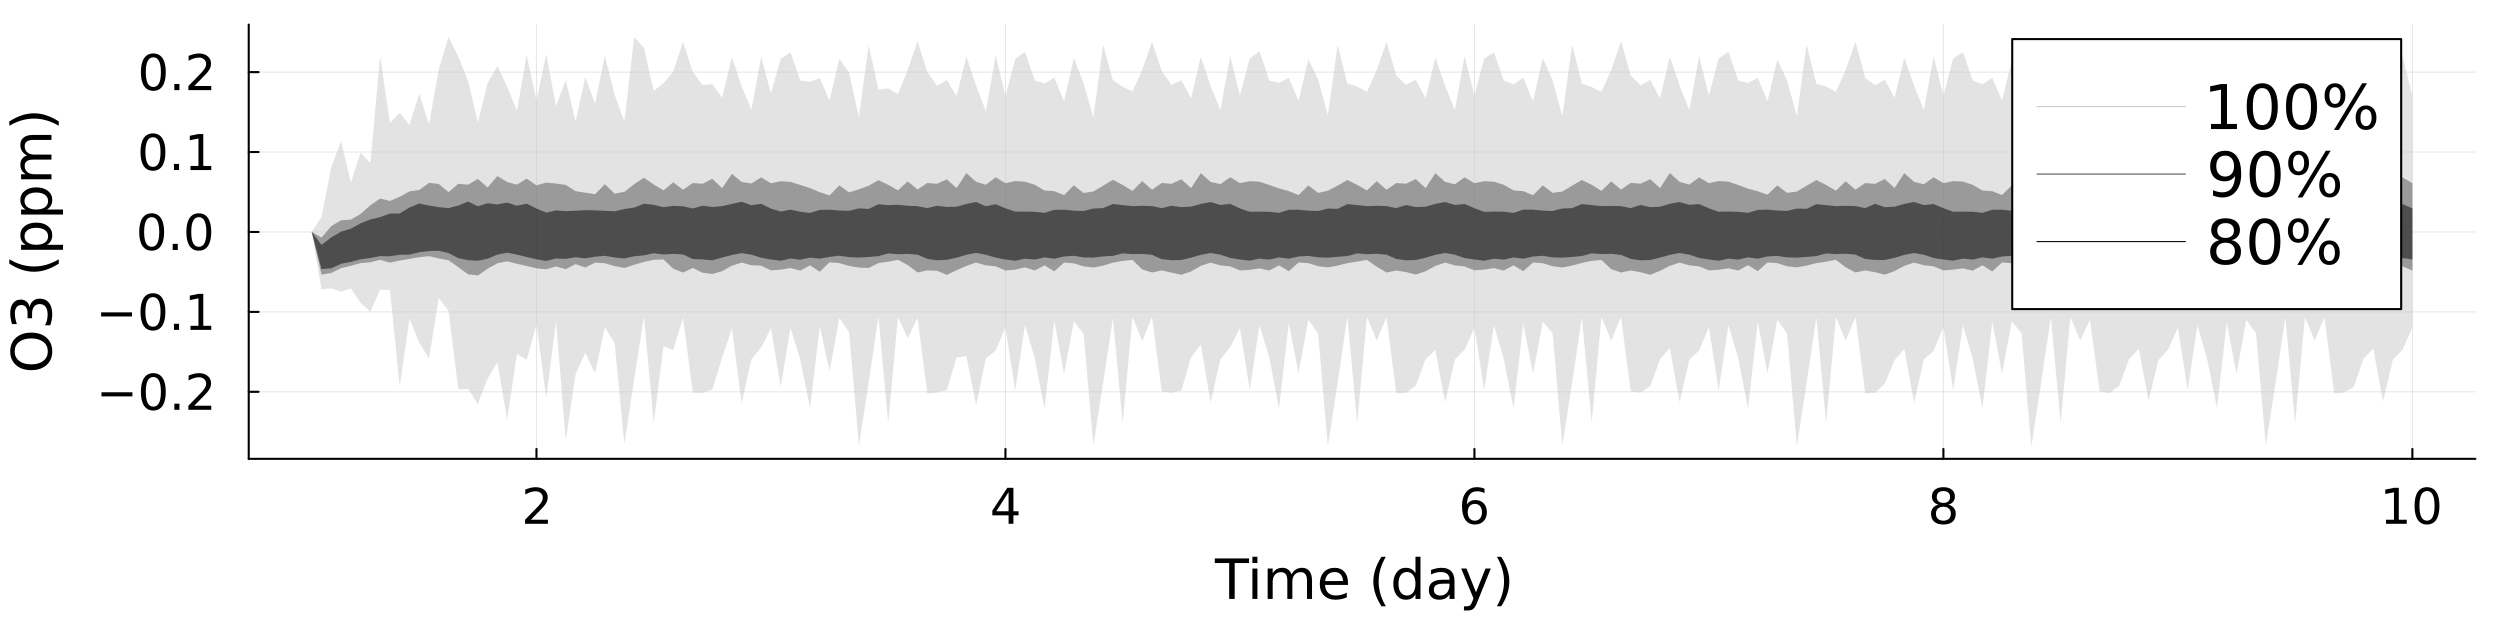 <?xml version="1.0" encoding="utf-8"?>
<svg xmlns="http://www.w3.org/2000/svg" xmlns:xlink="http://www.w3.org/1999/xlink" width="1200" height="300" viewBox="0 0 4800 1200">
<rect x="0" y="0" width="4800" height="1200" fill="#808080" stroke="none"/>
<defs>
  <clipPath id="clip090">
    <rect x="0" y="0" width="4800" height="1200"/>
  </clipPath>
</defs>
<path clip-path="url(#clip090)" d="M0 1200 L4800 1200 L4800 0 L0 0  Z" fill="#ffffff" fill-rule="evenodd" fill-opacity="1"/>
<defs>
  <clipPath id="clip091">
    <rect x="960" y="0" width="3361" height="1200"/>
  </clipPath>
</defs>
<path clip-path="url(#clip090)" d="M477.57 880.951 L4752.76 880.951 L4752.76 47.244 L477.57 47.244  Z" fill="#ffffff" fill-rule="evenodd" fill-opacity="1"/>
<defs>
  <clipPath id="clip092">
    <rect x="477" y="47" width="4276" height="835"/>
  </clipPath>
</defs>
<polyline clip-path="url(#clip092)" style="stroke:#000000; stroke-linecap:round; stroke-linejoin:round; stroke-width:2; stroke-opacity:0.1; fill:none" points="1030.02,880.951 1030.02,47.244 "/>
<polyline clip-path="url(#clip092)" style="stroke:#000000; stroke-linecap:round; stroke-linejoin:round; stroke-width:2; stroke-opacity:0.1; fill:none" points="1930.46,880.951 1930.46,47.244 "/>
<polyline clip-path="url(#clip092)" style="stroke:#000000; stroke-linecap:round; stroke-linejoin:round; stroke-width:2; stroke-opacity:0.1; fill:none" points="2830.89,880.951 2830.89,47.244 "/>
<polyline clip-path="url(#clip092)" style="stroke:#000000; stroke-linecap:round; stroke-linejoin:round; stroke-width:2; stroke-opacity:0.1; fill:none" points="3731.33,880.951 3731.33,47.244 "/>
<polyline clip-path="url(#clip092)" style="stroke:#000000; stroke-linecap:round; stroke-linejoin:round; stroke-width:2; stroke-opacity:0.1; fill:none" points="4631.76,880.951 4631.76,47.244 "/>
<polyline clip-path="url(#clip090)" style="stroke:#000000; stroke-linecap:round; stroke-linejoin:round; stroke-width:4; stroke-opacity:1; fill:none" points="477.57,880.951 4752.76,880.951 "/>
<polyline clip-path="url(#clip090)" style="stroke:#000000; stroke-linecap:round; stroke-linejoin:round; stroke-width:4; stroke-opacity:1; fill:none" points="1030.02,880.951 1030.02,862.054 "/>
<polyline clip-path="url(#clip090)" style="stroke:#000000; stroke-linecap:round; stroke-linejoin:round; stroke-width:4; stroke-opacity:1; fill:none" points="1930.46,880.951 1930.46,862.054 "/>
<polyline clip-path="url(#clip090)" style="stroke:#000000; stroke-linecap:round; stroke-linejoin:round; stroke-width:4; stroke-opacity:1; fill:none" points="2830.89,880.951 2830.89,862.054 "/>
<polyline clip-path="url(#clip090)" style="stroke:#000000; stroke-linecap:round; stroke-linejoin:round; stroke-width:4; stroke-opacity:1; fill:none" points="3731.33,880.951 3731.33,862.054 "/>
<polyline clip-path="url(#clip090)" style="stroke:#000000; stroke-linecap:round; stroke-linejoin:round; stroke-width:4; stroke-opacity:1; fill:none" points="4631.76,880.951 4631.76,862.054 "/>
<path clip-path="url(#clip090)" d="M1019.33 997.881 L1051.97 997.881 L1051.97 1005.75 L1008.08 1005.75 L1008.08 997.881 Q1013.4 992.372 1022.57 983.113 Q1031.78 973.807 1034.14 971.122 Q1038.64 966.076 1040.39 962.604 Q1042.2 959.085 1042.2 955.705 Q1042.2 950.196 1038.31 946.724 Q1034.47 943.252 1028.26 943.252 Q1023.87 943.252 1018.96 944.78 Q1014.1 946.307 1008.54 949.409 L1008.54 939.965 Q1014.19 937.696 1019.1 936.539 Q1024.01 935.382 1028.08 935.382 Q1038.82 935.382 1045.21 940.752 Q1051.6 946.122 1051.6 955.104 Q1051.6 959.363 1049.98 963.205 Q1048.4 967.002 1044.19 972.187 Q1043.03 973.529 1036.83 979.965 Q1030.63 986.353 1019.33 997.881 Z" fill="#000000" fill-rule="nonzero" fill-opacity="1" /><path clip-path="url(#clip090)" d="M1936.48 944.78 L1912.87 981.678 L1936.48 981.678 L1936.48 944.78 M1934.02 936.631 L1945.78 936.631 L1945.78 981.678 L1955.64 981.678 L1955.64 989.455 L1945.78 989.455 L1945.78 1005.75 L1936.48 1005.75 L1936.48 989.455 L1905.27 989.455 L1905.27 980.428 L1934.02 936.631 Z" fill="#000000" fill-rule="nonzero" fill-opacity="1" /><path clip-path="url(#clip090)" d="M2831.7 967.465 Q2825.41 967.465 2821.7 971.77 Q2818.04 976.076 2818.04 983.576 Q2818.04 991.029 2821.7 995.381 Q2825.41 999.687 2831.7 999.687 Q2838 999.687 2841.66 995.381 Q2845.36 991.029 2845.36 983.576 Q2845.36 976.076 2841.66 971.77 Q2838 967.465 2831.7 967.465 M2850.27 938.159 L2850.27 946.678 Q2846.75 945.011 2843.14 944.131 Q2839.57 943.252 2836.05 943.252 Q2826.79 943.252 2821.89 949.502 Q2817.03 955.752 2816.33 968.391 Q2819.06 964.363 2823.18 962.233 Q2827.3 960.057 2832.26 960.057 Q2842.67 960.057 2848.69 966.4 Q2854.76 972.696 2854.76 983.576 Q2854.76 994.224 2848.46 1000.66 Q2842.17 1007.09 2831.7 1007.09 Q2819.71 1007.09 2813.37 997.927 Q2807.03 988.715 2807.03 971.261 Q2807.03 954.872 2814.8 945.15 Q2822.58 935.382 2835.68 935.382 Q2839.2 935.382 2842.77 936.076 Q2846.38 936.77 2850.27 938.159 Z" fill="#000000" fill-rule="nonzero" fill-opacity="1" /><path clip-path="url(#clip090)" d="M3731.33 972.928 Q3724.66 972.928 3720.82 976.492 Q3717.02 980.057 3717.02 986.307 Q3717.02 992.557 3720.82 996.122 Q3724.66 999.687 3731.33 999.687 Q3737.99 999.687 3741.84 996.122 Q3745.68 992.511 3745.68 986.307 Q3745.68 980.057 3741.84 976.492 Q3738.04 972.928 3731.33 972.928 M3721.97 968.946 Q3715.96 967.465 3712.58 963.344 Q3709.24 959.224 3709.24 953.298 Q3709.24 945.011 3715.12 940.196 Q3721.05 935.382 3731.33 935.382 Q3741.65 935.382 3747.53 940.196 Q3753.41 945.011 3753.41 953.298 Q3753.41 959.224 3750.03 963.344 Q3746.7 967.465 3740.72 968.946 Q3747.48 970.52 3751.23 975.104 Q3755.03 979.687 3755.03 986.307 Q3755.03 996.353 3748.87 1001.72 Q3742.76 1007.09 3731.33 1007.09 Q3719.89 1007.09 3713.73 1001.72 Q3707.62 996.353 3707.62 986.307 Q3707.62 979.687 3711.42 975.104 Q3715.22 970.52 3721.97 968.946 M3718.55 954.178 Q3718.55 959.548 3721.88 962.557 Q3725.26 965.567 3731.33 965.567 Q3737.34 965.567 3740.72 962.557 Q3744.15 959.548 3744.15 954.178 Q3744.15 948.807 3740.72 945.798 Q3737.34 942.789 3731.33 942.789 Q3725.26 942.789 3721.88 945.798 Q3718.55 948.807 3718.55 954.178 Z" fill="#000000" fill-rule="nonzero" fill-opacity="1" /><path clip-path="url(#clip090)" d="M4581.14 997.881 L4596.41 997.881 L4596.41 945.15 L4579.79 948.483 L4579.79 939.965 L4596.32 936.631 L4605.67 936.631 L4605.67 997.881 L4620.95 997.881 L4620.95 1005.75 L4581.14 1005.75 L4581.14 997.881 Z" fill="#000000" fill-rule="nonzero" fill-opacity="1" /><path clip-path="url(#clip090)" d="M4659.84 942.789 Q4652.62 942.789 4648.96 949.918 Q4645.35 957.002 4645.35 971.261 Q4645.35 985.474 4648.96 992.603 Q4652.62 999.687 4659.84 999.687 Q4667.11 999.687 4670.72 992.603 Q4674.38 985.474 4674.38 971.261 Q4674.38 957.002 4670.72 949.918 Q4667.11 942.789 4659.84 942.789 M4659.84 935.382 Q4671.46 935.382 4677.57 944.594 Q4683.73 953.761 4683.73 971.261 Q4683.73 988.715 4677.57 997.927 Q4671.46 1007.09 4659.84 1007.09 Q4648.22 1007.09 4642.06 997.927 Q4635.95 988.715 4635.95 971.261 Q4635.95 953.761 4642.06 944.594 Q4648.22 935.382 4659.84 935.382 Z" fill="#000000" fill-rule="nonzero" fill-opacity="1" /><path clip-path="url(#clip090)" d="M2332.4 1072.18 L2398.19 1072.18 L2398.19 1081.04 L2370.58 1081.04 L2370.58 1149.94 L2360.01 1149.94 L2360.01 1081.04 L2332.4 1081.04 L2332.4 1072.18 Z" fill="#000000" fill-rule="nonzero" fill-opacity="1" /><path clip-path="url(#clip090)" d="M2404.64 1091.61 L2414.23 1091.61 L2414.23 1149.94 L2404.64 1149.94 L2404.64 1091.61 M2404.64 1068.9 L2414.23 1068.9 L2414.23 1081.04 L2404.64 1081.04 L2404.64 1068.9 Z" fill="#000000" fill-rule="nonzero" fill-opacity="1" /><path clip-path="url(#clip090)" d="M2479.7 1102.81 Q2483.29 1096.35 2488.29 1093.28 Q2493.29 1090.2 2500.06 1090.2 Q2509.17 1090.2 2514.12 1096.61 Q2519.07 1102.96 2519.07 1114.74 L2519.07 1149.94 L2509.43 1149.94 L2509.43 1115.05 Q2509.43 1106.66 2506.47 1102.6 Q2503.5 1098.54 2497.4 1098.54 Q2489.96 1098.54 2485.63 1103.49 Q2481.31 1108.43 2481.31 1116.97 L2481.31 1149.94 L2471.67 1149.94 L2471.67 1115.05 Q2471.67 1106.61 2468.71 1102.6 Q2465.74 1098.54 2459.54 1098.54 Q2452.2 1098.54 2447.87 1103.54 Q2443.55 1108.49 2443.55 1116.97 L2443.55 1149.94 L2433.91 1149.94 L2433.91 1091.61 L2443.55 1091.61 L2443.55 1100.67 Q2446.83 1095.31 2451.41 1092.76 Q2456 1090.2 2462.3 1090.2 Q2468.65 1090.2 2473.08 1093.43 Q2477.56 1096.66 2479.7 1102.81 Z" fill="#000000" fill-rule="nonzero" fill-opacity="1" /><path clip-path="url(#clip090)" d="M2588.08 1118.38 L2588.08 1123.07 L2544.02 1123.07 Q2544.64 1132.96 2549.96 1138.17 Q2555.32 1143.33 2564.85 1143.33 Q2570.37 1143.33 2575.53 1141.97 Q2580.74 1140.62 2585.84 1137.91 L2585.84 1146.97 Q2580.68 1149.16 2575.27 1150.31 Q2569.85 1151.45 2564.28 1151.45 Q2550.32 1151.45 2542.14 1143.33 Q2534.02 1135.2 2534.02 1121.35 Q2534.02 1107.03 2541.73 1098.64 Q2549.49 1090.2 2562.61 1090.2 Q2574.38 1090.2 2581.21 1097.81 Q2588.08 1105.36 2588.08 1118.38 M2578.5 1115.57 Q2578.39 1107.7 2574.07 1103.02 Q2569.8 1098.33 2562.72 1098.33 Q2554.69 1098.33 2549.85 1102.86 Q2545.06 1107.39 2544.33 1115.62 L2578.5 1115.57 Z" fill="#000000" fill-rule="nonzero" fill-opacity="1" /><path clip-path="url(#clip090)" d="M2660.74 1069.01 Q2653.76 1080.99 2650.37 1092.7 Q2646.99 1104.42 2646.99 1116.45 Q2646.99 1128.49 2650.37 1140.31 Q2653.81 1152.08 2660.74 1164.01 L2652.4 1164.01 Q2644.59 1151.77 2640.68 1139.94 Q2636.83 1128.12 2636.83 1116.45 Q2636.83 1104.84 2640.68 1093.07 Q2644.54 1081.3 2652.4 1069.01 L2660.74 1069.01 Z" fill="#000000" fill-rule="nonzero" fill-opacity="1" /><path clip-path="url(#clip090)" d="M2717.71 1100.46 L2717.71 1068.9 L2727.3 1068.9 L2727.3 1149.94 L2717.71 1149.94 L2717.71 1141.19 Q2714.69 1146.4 2710.06 1148.95 Q2705.48 1151.45 2699.02 1151.45 Q2688.44 1151.45 2681.78 1143.02 Q2675.16 1134.58 2675.16 1120.83 Q2675.16 1107.08 2681.78 1098.64 Q2688.44 1090.2 2699.02 1090.2 Q2705.48 1090.2 2710.06 1092.76 Q2714.69 1095.26 2717.71 1100.46 M2685.06 1120.83 Q2685.06 1131.4 2689.38 1137.44 Q2693.76 1143.43 2701.36 1143.43 Q2708.96 1143.43 2713.34 1137.44 Q2717.71 1131.4 2717.71 1120.83 Q2717.71 1110.26 2713.34 1104.27 Q2708.96 1098.23 2701.36 1098.23 Q2693.76 1098.23 2689.38 1104.27 Q2685.06 1110.26 2685.06 1120.83 Z" fill="#000000" fill-rule="nonzero" fill-opacity="1" /><path clip-path="url(#clip090)" d="M2773.55 1120.62 Q2761.93 1120.62 2757.45 1123.28 Q2752.97 1125.93 2752.97 1132.34 Q2752.97 1137.44 2756.31 1140.46 Q2759.69 1143.43 2765.47 1143.43 Q2773.44 1143.43 2778.24 1137.81 Q2783.08 1132.13 2783.08 1122.76 L2783.08 1120.62 L2773.55 1120.62 M2792.66 1116.66 L2792.66 1149.94 L2783.08 1149.94 L2783.08 1141.09 Q2779.8 1146.4 2774.9 1148.95 Q2770.01 1151.45 2762.92 1151.45 Q2753.96 1151.45 2748.65 1146.45 Q2743.39 1141.4 2743.39 1132.96 Q2743.39 1123.12 2749.95 1118.12 Q2756.57 1113.12 2769.64 1113.12 L2783.08 1113.12 L2783.08 1112.18 Q2783.08 1105.57 2778.7 1101.98 Q2774.38 1098.33 2766.52 1098.33 Q2761.52 1098.33 2756.78 1099.53 Q2752.04 1100.73 2747.66 1103.12 L2747.66 1094.27 Q2752.92 1092.24 2757.87 1091.25 Q2762.82 1090.2 2767.51 1090.2 Q2780.16 1090.2 2786.41 1096.77 Q2792.66 1103.33 2792.66 1116.66 Z" fill="#000000" fill-rule="nonzero" fill-opacity="1" /><path clip-path="url(#clip090)" d="M2836.67 1155.36 Q2832.61 1165.78 2828.76 1168.95 Q2824.9 1172.13 2818.44 1172.13 L2810.79 1172.13 L2810.79 1164.11 L2816.41 1164.11 Q2820.37 1164.11 2822.56 1162.24 Q2824.75 1160.36 2827.4 1153.38 L2829.12 1149.01 L2805.53 1091.61 L2815.68 1091.61 L2833.91 1137.24 L2852.14 1091.61 L2862.3 1091.61 L2836.67 1155.36 Z" fill="#000000" fill-rule="nonzero" fill-opacity="1" /><path clip-path="url(#clip090)" d="M2874.02 1069.01 L2882.35 1069.01 Q2890.16 1081.3 2894.02 1093.07 Q2897.92 1104.84 2897.92 1116.45 Q2897.92 1128.12 2894.02 1139.94 Q2890.16 1151.77 2882.35 1164.01 L2874.02 1164.01 Q2880.94 1152.08 2884.33 1140.31 Q2887.77 1128.49 2887.77 1116.45 Q2887.77 1104.42 2884.33 1092.7 Q2880.94 1080.99 2874.02 1069.01 Z" fill="#000000" fill-rule="nonzero" fill-opacity="1" /><polyline clip-path="url(#clip092)" style="stroke:#000000; stroke-linecap:round; stroke-linejoin:round; stroke-width:2; stroke-opacity:0.1; fill:none" points="477.57,752.275 4752.76,752.275 "/>
<polyline clip-path="url(#clip092)" style="stroke:#000000; stroke-linecap:round; stroke-linejoin:round; stroke-width:2; stroke-opacity:0.1; fill:none" points="477.57,598.826 4752.76,598.826 "/>
<polyline clip-path="url(#clip092)" style="stroke:#000000; stroke-linecap:round; stroke-linejoin:round; stroke-width:2; stroke-opacity:0.1; fill:none" points="477.57,445.377 4752.76,445.377 "/>
<polyline clip-path="url(#clip092)" style="stroke:#000000; stroke-linecap:round; stroke-linejoin:round; stroke-width:2; stroke-opacity:0.1; fill:none" points="477.57,291.927 4752.76,291.927 "/>
<polyline clip-path="url(#clip092)" style="stroke:#000000; stroke-linecap:round; stroke-linejoin:round; stroke-width:2; stroke-opacity:0.1; fill:none" points="477.57,138.478 4752.76,138.478 "/>
<polyline clip-path="url(#clip090)" style="stroke:#000000; stroke-linecap:round; stroke-linejoin:round; stroke-width:4; stroke-opacity:1; fill:none" points="477.57,880.951 477.57,47.244 "/>
<polyline clip-path="url(#clip090)" style="stroke:#000000; stroke-linecap:round; stroke-linejoin:round; stroke-width:4; stroke-opacity:1; fill:none" points="477.57,752.275 496.468,752.275 "/>
<polyline clip-path="url(#clip090)" style="stroke:#000000; stroke-linecap:round; stroke-linejoin:round; stroke-width:4; stroke-opacity:1; fill:none" points="477.57,598.826 496.468,598.826 "/>
<polyline clip-path="url(#clip090)" style="stroke:#000000; stroke-linecap:round; stroke-linejoin:round; stroke-width:4; stroke-opacity:1; fill:none" points="477.57,445.377 496.468,445.377 "/>
<polyline clip-path="url(#clip090)" style="stroke:#000000; stroke-linecap:round; stroke-linejoin:round; stroke-width:4; stroke-opacity:1; fill:none" points="477.57,291.927 496.468,291.927 "/>
<polyline clip-path="url(#clip090)" style="stroke:#000000; stroke-linecap:round; stroke-linejoin:round; stroke-width:4; stroke-opacity:1; fill:none" points="477.57,138.478 496.468,138.478 "/>
<path clip-path="url(#clip090)" d="M194.877 753.178 L254.229 753.178 L254.229 761.048 L194.877 761.048 L194.877 753.178 Z" fill="#000000" fill-rule="nonzero" fill-opacity="1" /><path clip-path="url(#clip090)" d="M294.414 723.872 Q287.191 723.872 283.534 731.002 Q279.923 738.085 279.923 752.344 Q279.923 766.557 283.534 773.687 Q287.191 780.77 294.414 780.77 Q301.682 780.77 305.293 773.687 Q308.951 766.557 308.951 752.344 Q308.951 738.085 305.293 731.002 Q301.682 723.872 294.414 723.872 M294.414 716.465 Q306.034 716.465 312.145 725.678 Q318.302 734.845 318.302 752.344 Q318.302 769.798 312.145 779.011 Q306.034 788.178 294.414 788.178 Q282.793 788.178 276.636 779.011 Q270.525 769.798 270.525 752.344 Q270.525 734.845 276.636 725.678 Q282.793 716.465 294.414 716.465 Z" fill="#000000" fill-rule="nonzero" fill-opacity="1" /><path clip-path="url(#clip090)" d="M334.737 775.076 L344.506 775.076 L344.506 786.835 L334.737 786.835 L334.737 775.076 Z" fill="#000000" fill-rule="nonzero" fill-opacity="1" /><path clip-path="url(#clip090)" d="M372.932 778.965 L405.57 778.965 L405.57 786.835 L361.682 786.835 L361.682 778.965 Q367.006 773.455 376.172 764.196 Q385.385 754.891 387.746 752.206 Q392.237 747.159 393.996 743.687 Q395.802 740.169 395.802 736.789 Q395.802 731.28 391.913 727.808 Q388.071 724.335 381.867 724.335 Q377.469 724.335 372.561 725.863 Q367.7 727.391 362.145 730.493 L362.145 721.048 Q367.793 718.78 372.7 717.622 Q377.608 716.465 381.682 716.465 Q392.422 716.465 398.811 721.835 Q405.2 727.206 405.2 736.187 Q405.2 740.446 403.58 744.289 Q402.006 748.085 397.793 753.27 Q396.635 754.613 390.432 761.048 Q384.228 767.437 372.932 778.965 Z" fill="#000000" fill-rule="nonzero" fill-opacity="1" /><path clip-path="url(#clip090)" d="M194.136 599.729 L253.488 599.729 L253.488 607.599 L194.136 607.599 L194.136 599.729 Z" fill="#000000" fill-rule="nonzero" fill-opacity="1" /><path clip-path="url(#clip090)" d="M293.673 570.423 Q286.451 570.423 282.793 577.553 Q279.182 584.636 279.182 598.895 Q279.182 613.108 282.793 620.238 Q286.451 627.321 293.673 627.321 Q300.941 627.321 304.552 620.238 Q308.21 613.108 308.21 598.895 Q308.21 584.636 304.552 577.553 Q300.941 570.423 293.673 570.423 M293.673 563.016 Q305.293 563.016 311.404 572.229 Q317.562 581.395 317.562 598.895 Q317.562 616.349 311.404 625.562 Q305.293 634.728 293.673 634.728 Q282.053 634.728 275.895 625.562 Q269.784 616.349 269.784 598.895 Q269.784 581.395 275.895 572.229 Q282.053 563.016 293.673 563.016 Z" fill="#000000" fill-rule="nonzero" fill-opacity="1" /><path clip-path="url(#clip090)" d="M333.997 621.627 L343.765 621.627 L343.765 633.386 L333.997 633.386 L333.997 621.627 Z" fill="#000000" fill-rule="nonzero" fill-opacity="1" /><path clip-path="url(#clip090)" d="M365.756 625.516 L381.034 625.516 L381.034 572.784 L364.413 576.118 L364.413 567.599 L380.941 564.266 L390.293 564.266 L390.293 625.516 L405.57 625.516 L405.57 633.386 L365.756 633.386 L365.756 625.516 Z" fill="#000000" fill-rule="nonzero" fill-opacity="1" /><path clip-path="url(#clip090)" d="M291.219 416.974 Q283.997 416.974 280.34 424.104 Q276.729 431.187 276.729 445.446 Q276.729 459.659 280.34 466.789 Q283.997 473.872 291.219 473.872 Q298.488 473.872 302.099 466.789 Q305.756 459.659 305.756 445.446 Q305.756 431.187 302.099 424.104 Q298.488 416.974 291.219 416.974 M291.219 409.567 Q302.839 409.567 308.951 418.78 Q315.108 427.946 315.108 445.446 Q315.108 462.9 308.951 472.113 Q302.839 481.279 291.219 481.279 Q279.599 481.279 273.442 472.113 Q267.33 462.9 267.33 445.446 Q267.33 427.946 273.442 418.78 Q279.599 409.567 291.219 409.567 Z" fill="#000000" fill-rule="nonzero" fill-opacity="1" /><path clip-path="url(#clip090)" d="M331.543 468.177 L341.312 468.177 L341.312 479.937 L331.543 479.937 L331.543 468.177 Z" fill="#000000" fill-rule="nonzero" fill-opacity="1" /><path clip-path="url(#clip090)" d="M381.682 416.974 Q374.459 416.974 370.802 424.104 Q367.191 431.187 367.191 445.446 Q367.191 459.659 370.802 466.789 Q374.459 473.872 381.682 473.872 Q388.95 473.872 392.561 466.789 Q396.219 459.659 396.219 445.446 Q396.219 431.187 392.561 424.104 Q388.95 416.974 381.682 416.974 M381.682 409.567 Q393.302 409.567 399.413 418.78 Q405.57 427.946 405.57 445.446 Q405.57 462.9 399.413 472.113 Q393.302 481.279 381.682 481.279 Q370.061 481.279 363.904 472.113 Q357.793 462.9 357.793 445.446 Q357.793 427.946 363.904 418.78 Q370.061 409.567 381.682 409.567 Z" fill="#000000" fill-rule="nonzero" fill-opacity="1" /><path clip-path="url(#clip090)" d="M293.673 263.525 Q286.451 263.525 282.793 270.654 Q279.182 277.738 279.182 291.997 Q279.182 306.21 282.793 313.339 Q286.451 320.423 293.673 320.423 Q300.941 320.423 304.552 313.339 Q308.21 306.21 308.21 291.997 Q308.21 277.738 304.552 270.654 Q300.941 263.525 293.673 263.525 M293.673 256.117 Q305.293 256.117 311.404 265.33 Q317.562 274.497 317.562 291.997 Q317.562 309.45 311.404 318.663 Q305.293 327.83 293.673 327.83 Q282.053 327.83 275.895 318.663 Q269.784 309.45 269.784 291.997 Q269.784 274.497 275.895 265.33 Q282.053 256.117 293.673 256.117 Z" fill="#000000" fill-rule="nonzero" fill-opacity="1" /><path clip-path="url(#clip090)" d="M333.997 314.728 L343.765 314.728 L343.765 326.487 L333.997 326.487 L333.997 314.728 Z" fill="#000000" fill-rule="nonzero" fill-opacity="1" /><path clip-path="url(#clip090)" d="M365.756 318.617 L381.034 318.617 L381.034 265.886 L364.413 269.219 L364.413 260.701 L380.941 257.367 L390.293 257.367 L390.293 318.617 L405.57 318.617 L405.57 326.487 L365.756 326.487 L365.756 318.617 Z" fill="#000000" fill-rule="nonzero" fill-opacity="1" /><path clip-path="url(#clip090)" d="M294.414 110.076 Q287.191 110.076 283.534 117.205 Q279.923 124.288 279.923 138.548 Q279.923 152.761 283.534 159.89 Q287.191 166.973 294.414 166.973 Q301.682 166.973 305.293 159.89 Q308.951 152.761 308.951 138.548 Q308.951 124.288 305.293 117.205 Q301.682 110.076 294.414 110.076 M294.414 102.668 Q306.034 102.668 312.145 111.881 Q318.302 121.048 318.302 138.548 Q318.302 156.001 312.145 165.214 Q306.034 174.381 294.414 174.381 Q282.793 174.381 276.636 165.214 Q270.525 156.001 270.525 138.548 Q270.525 121.048 276.636 111.881 Q282.793 102.668 294.414 102.668 Z" fill="#000000" fill-rule="nonzero" fill-opacity="1" /><path clip-path="url(#clip090)" d="M334.737 161.279 L344.506 161.279 L344.506 173.038 L334.737 173.038 L334.737 161.279 Z" fill="#000000" fill-rule="nonzero" fill-opacity="1" /><path clip-path="url(#clip090)" d="M372.932 165.168 L405.57 165.168 L405.57 173.038 L361.682 173.038 L361.682 165.168 Q367.006 159.659 376.172 150.399 Q385.385 141.094 387.746 138.409 Q392.237 133.363 393.996 129.89 Q395.802 126.372 395.802 122.992 Q395.802 117.483 391.913 114.011 Q388.071 110.539 381.867 110.539 Q377.469 110.539 372.561 112.066 Q367.7 113.594 362.145 116.696 L362.145 107.252 Q367.793 104.983 372.7 103.826 Q377.608 102.668 381.682 102.668 Q392.422 102.668 398.811 108.039 Q405.2 113.409 405.2 122.39 Q405.2 126.65 403.58 130.492 Q402.006 134.288 397.793 139.474 Q396.635 140.816 390.432 147.251 Q384.228 153.64 372.932 165.168 Z" fill="#000000" fill-rule="nonzero" fill-opacity="1" /><path clip-path="url(#clip090)" d="M28.184 674.618 Q28.184 686.076 36.725 692.847 Q45.267 699.565 60.007 699.565 Q74.694 699.565 83.236 692.847 Q91.777 686.076 91.777 674.618 Q91.777 663.159 83.236 656.493 Q74.694 649.774 60.007 649.774 Q45.267 649.774 36.725 656.493 Q28.184 663.159 28.184 674.618 M19.642 674.618 Q19.642 658.263 30.632 648.472 Q41.569 638.68 60.007 638.68 Q78.392 638.68 89.381 648.472 Q100.319 658.263 100.319 674.618 Q100.319 691.024 89.381 700.867 Q78.444 710.659 60.007 710.659 Q41.569 710.659 30.632 700.867 Q19.642 691.024 19.642 674.618 Z" fill="#000000" fill-rule="nonzero" fill-opacity="1" /><path clip-path="url(#clip090)" d="M56.882 589.41 Q58.496 581.858 63.6 577.639 Q68.704 573.368 76.204 573.368 Q87.715 573.368 94.017 581.285 Q100.319 589.201 100.319 603.785 Q100.319 608.68 99.329 613.889 Q98.392 619.045 96.465 624.566 L86.308 624.566 Q88.861 620.191 90.163 614.982 Q91.465 609.774 91.465 604.097 Q91.465 594.201 87.558 589.045 Q83.652 583.837 76.204 583.837 Q69.329 583.837 65.475 588.68 Q61.569 593.472 61.569 602.066 L61.569 611.128 L52.923 611.128 L52.923 601.649 Q52.923 593.889 49.85 589.774 Q46.725 585.66 40.892 585.66 Q34.903 585.66 31.725 589.93 Q28.496 594.149 28.496 602.066 Q28.496 606.389 29.434 611.337 Q30.371 616.284 32.35 622.222 L22.976 622.222 Q21.309 616.232 20.476 611.024 Q19.642 605.764 19.642 601.128 Q19.642 589.149 25.111 582.17 Q30.527 575.191 39.798 575.191 Q46.257 575.191 50.736 578.889 Q55.163 582.587 56.882 589.41 Z" fill="#000000" fill-rule="nonzero" fill-opacity="1" /><path clip-path="url(#clip090)" d="M17.871 497.848 Q29.85 504.827 41.569 508.212 Q53.288 511.598 65.319 511.598 Q77.35 511.598 89.173 508.212 Q100.944 504.775 112.871 497.848 L112.871 506.181 Q100.631 513.993 88.808 517.9 Q76.986 521.754 65.319 521.754 Q53.705 521.754 41.934 517.9 Q30.163 514.045 17.871 506.181 L17.871 497.848 Z" fill="#000000" fill-rule="nonzero" fill-opacity="1" /><path clip-path="url(#clip090)" d="M90.058 469.983 L120.996 469.983 L120.996 479.619 L40.475 479.619 L40.475 469.983 L49.33 469.983 Q44.121 466.962 41.621 462.379 Q39.069 457.744 39.069 451.337 Q39.069 440.713 47.507 434.098 Q55.944 427.431 69.694 427.431 Q83.444 427.431 91.881 434.098 Q100.319 440.713 100.319 451.337 Q100.319 457.744 97.819 462.379 Q95.267 466.962 90.058 469.983 M69.694 437.379 Q59.121 437.379 53.132 441.754 Q47.09 446.077 47.09 453.681 Q47.09 461.285 53.132 465.66 Q59.121 469.983 69.694 469.983 Q80.267 469.983 86.308 465.66 Q92.298 461.285 92.298 453.681 Q92.298 446.077 86.308 441.754 Q80.267 437.379 69.694 437.379 Z" fill="#000000" fill-rule="nonzero" fill-opacity="1" /><path clip-path="url(#clip090)" d="M90.058 402.275 L120.996 402.275 L120.996 411.911 L40.475 411.911 L40.475 402.275 L49.33 402.275 Q44.121 399.254 41.621 394.671 Q39.069 390.036 39.069 383.629 Q39.069 373.005 47.507 366.39 Q55.944 359.723 69.694 359.723 Q83.444 359.723 91.881 366.39 Q100.319 373.005 100.319 383.629 Q100.319 390.036 97.819 394.671 Q95.267 399.254 90.058 402.275 M69.694 369.671 Q59.121 369.671 53.132 374.046 Q47.09 378.369 47.09 385.973 Q47.09 393.577 53.132 397.952 Q59.121 402.275 69.694 402.275 Q80.267 402.275 86.308 397.952 Q92.298 393.577 92.298 385.973 Q92.298 378.369 86.308 374.046 Q80.267 369.671 69.694 369.671 Z" fill="#000000" fill-rule="nonzero" fill-opacity="1" /><path clip-path="url(#clip090)" d="M51.673 298.422 Q45.215 294.828 42.142 289.828 Q39.069 284.828 39.069 278.057 Q39.069 268.943 45.475 263.995 Q51.83 259.047 63.6 259.047 L98.808 259.047 L98.808 268.682 L63.913 268.682 Q55.527 268.682 51.465 271.651 Q47.402 274.62 47.402 280.713 Q47.402 288.161 52.35 292.484 Q57.298 296.807 65.84 296.807 L98.808 296.807 L98.808 306.442 L63.913 306.442 Q55.475 306.442 51.465 309.411 Q47.402 312.38 47.402 318.578 Q47.402 325.921 52.402 330.244 Q57.35 334.567 65.84 334.567 L98.808 334.567 L98.808 344.203 L40.475 344.203 L40.475 334.567 L49.538 334.567 Q44.173 331.286 41.621 326.703 Q39.069 322.119 39.069 315.817 Q39.069 309.463 42.298 305.036 Q45.527 300.557 51.673 298.422 Z" fill="#000000" fill-rule="nonzero" fill-opacity="1" /><path clip-path="url(#clip090)" d="M17.871 241.443 L17.871 233.109 Q30.163 225.297 41.934 221.443 Q53.705 217.537 65.319 217.537 Q76.986 217.537 88.808 221.443 Q100.631 225.297 112.871 233.109 L112.871 241.443 Q100.944 234.516 89.173 231.13 Q77.35 227.693 65.319 227.693 Q53.288 227.693 41.569 231.13 Q29.85 234.516 17.871 241.443 Z" fill="#000000" fill-rule="nonzero" fill-opacity="1" /><path clip-path="url(#clip092)" d="M598.566 445.66 L617.325 555.622 L636.084 553.522 L654.843 560.007 L673.602 554.015 L692.361 581.316 L711.12 598.485 L729.88 555.913 L748.639 557.173 L767.398 741.763 L786.157 612.36 L804.916 657.719 L823.675 688.299 L842.434 572.319 L861.193 596.561 L879.952 747.967 L898.711 746.571 L917.47 775.695 L936.229 726.639 L954.988 695.597 L973.747 806.605 L992.506 679.451 L1011.27 690.96 L1030.02 622.753 L1048.78 763.97 L1067.54 617.299 L1086.3 845.555 L1105.06 718.801 L1123.82 677.201 L1142.58 716.616 L1161.34 628.532 L1180.1 658.615 L1198.86 852.927 L1217.61 727.811 L1236.37 607.884 L1255.13 811.789 L1273.89 664.956 L1292.65 672.308 L1311.41 609.483 L1330.17 753.646 L1348.93 754.588 L1367.69 747.729 L1386.45 686.599 L1405.21 631.072 L1423.96 774.02 L1442.72 689.682 L1461.48 667.136 L1480.24 630.11 L1499 742.179 L1517.76 629.36 L1536.52 690.666 L1555.28 783.244 L1574.04 626.931 L1592.8 713.209 L1611.55 610.824 L1630.31 637.905 L1649.07 855.857 L1667.83 734.985 L1686.59 607.384 L1705.35 812.073 L1724.11 608.911 L1742.87 649.822 L1761.63 610.316 L1780.39 755.316 L1799.14 753.786 L1817.9 748.799 L1836.66 686.494 L1855.42 683.453 L1874.18 778.118 L1892.94 687.698 L1911.7 673.331 L1930.46 628.414 L1949.22 749.643 L1967.98 624.345 L1986.74 687.849 L2005.49 784.323 L2024.25 616.567 L2043.01 717.664 L2061.77 617.232 L2080.53 640.538 L2099.29 855.027 L2118.05 734.506 L2136.81 611.385 L2155.57 812.108 L2174.33 608.637 L2193.08 655.061 L2211.84 608.183 L2230.6 751.602 L2249.36 754.215 L2268.12 749.938 L2286.88 685.925 L2305.64 661.785 L2324.4 772.825 L2343.16 690.189 L2361.92 666.467 L2380.68 630.139 L2399.43 748.455 L2418.19 624.854 L2436.95 685.654 L2455.71 785.187 L2474.47 620.297 L2493.23 716.321 L2511.99 613.959 L2530.75 640.596 L2549.51 856.686 L2568.27 734.661 L2587.02 607.742 L2605.78 812.29 L2624.54 608.458 L2643.3 654.063 L2662.06 609.12 L2680.82 755.063 L2699.58 754.425 L2718.34 740.5 L2737.1 689.799 L2755.86 671.995 L2774.62 772.511 L2793.37 690.366 L2812.13 671.121 L2830.89 629.134 L2849.65 748.854 L2868.41 624.48 L2887.17 689.056 L2905.93 783.844 L2924.69 621.68 L2943.45 717.423 L2962.21 617.073 L2980.96 639.763 L2999.72 855.405 L3018.48 734.558 L3037.24 609.073 L3056 812.15 L3074.76 608.489 L3093.52 654.054 L3112.28 608.177 L3131.04 751.659 L3149.8 753.832 L3168.55 740.91 L3187.31 689.696 L3206.07 668.266 L3224.83 772.041 L3243.59 690.509 L3262.35 672.905 L3281.11 628.54 L3299.87 748.753 L3318.63 624.568 L3337.39 687.558 L3356.15 784.424 L3374.9 618.025 L3393.66 716.881 L3412.42 614.24 L3431.18 640.19 L3449.94 857.002 L3468.7 734.911 L3487.46 609.63 L3506.22 812.259 L3524.98 608.517 L3543.74 654.261 L3562.49 608.751 L3581.25 755.085 L3600.01 754.11 L3618.77 736.767 L3637.53 691.441 L3656.29 669.87 L3675.05 773.443 L3693.81 689.911 L3712.57 674.176 L3731.33 628.115 L3750.09 748.785 L3768.84 624.558 L3787.6 688.826 L3806.36 783.917 L3825.12 617.774 L3843.88 717.486 L3862.64 616.991 L3881.4 640.106 L3900.16 857.356 L3918.92 734.885 L3937.68 608.725 L3956.43 812.236 L3975.19 608.436 L3993.95 654.021 L4012.71 613.922 L4031.47 751.737 L4050.23 754.749 L4068.99 740.58 L4087.75 689.914 L4106.51 669.721 L4125.27 769.802 L4144.03 691.655 L4162.78 671.159 L4181.54 628.972 L4200.3 748.775 L4219.06 624.555 L4237.82 689.648 L4256.58 783.583 L4275.34 619.613 L4294.1 717.54 L4312.86 614.207 L4331.62 640.096 L4350.37 855.354 L4369.13 734.861 L4387.89 608.89 L4406.65 812.203 L4425.41 608.44 L4444.17 654.248 L4462.93 608.975 L4481.69 755.276 L4500.45 753.819 L4519.21 743.23 L4537.96 688.71 L4556.72 669.118 L4575.48 771.295 L4594.24 690.867 L4613 671.292 L4631.76 628.933 L4631.76 183.874 L4613 107.927 L4594.24 211.319 L4575.48 164.265 L4556.72 108.835 L4537.96 189.209 L4519.21 153.306 L4500.45 163.105 L4481.69 142.572 L4462.93 79.007 L4444.17 134.331 L4425.41 176.347 L4406.65 165.695 L4387.89 160.671 L4369.13 85.558 L4350.37 222.438 L4331.62 154.084 L4312.86 112.041 L4294.1 194.418 L4275.34 149.711 L4256.58 161.95 L4237.82 154.695 L4219.06 100.799 L4200.3 112.169 L4181.54 183.808 L4162.78 107.71 L4144.03 211.534 L4125.27 164.86 L4106.51 107.862 L4087.75 191.123 L4068.99 153.209 L4050.23 163.956 L4031.47 145.627 L4012.71 81.426 L3993.95 134.364 L3975.19 176.429 L3956.43 166.091 L3937.68 160.561 L3918.92 85.641 L3900.16 223.247 L3881.4 152.991 L3862.64 115.316 L3843.88 193.381 L3825.12 149.397 L3806.36 161.896 L3787.6 154.611 L3768.84 99.971 L3750.09 112.18 L3731.33 183.811 L3712.57 107.96 L3693.81 211.356 L3675.05 164.595 L3656.29 111.129 L3637.53 187.876 L3618.77 153.114 L3600.01 163.402 L3581.25 149.453 L3562.49 79.853 L3543.74 134.328 L3524.98 176.352 L3506.22 165.978 L3487.46 160.695 L3468.7 85.772 L3449.94 222.852 L3431.18 154.25 L3412.42 114.556 L3393.66 194.543 L3374.9 149.548 L3356.15 159.382 L3337.39 154.576 L3318.63 99.262 L3299.87 112.211 L3281.11 183.792 L3262.35 107.716 L3243.59 211.537 L3224.83 164.4 L3206.07 108.844 L3187.31 188.72 L3168.55 153.33 L3149.8 163.934 L3131.04 145.064 L3112.28 79.043 L3093.52 134.36 L3074.76 176.412 L3056 166.983 L3037.24 160.42 L3018.48 85.619 L2999.72 223.187 L2980.96 154.113 L2962.21 111.337 L2943.45 194.575 L2924.69 149.349 L2905.93 161.688 L2887.17 154.662 L2868.41 100.518 L2849.65 112.298 L2830.89 183.895 L2812.13 107.957 L2793.37 211.317 L2774.62 164.463 L2755.86 110.834 L2737.1 188.965 L2718.34 152.74 L2699.58 163.064 L2680.82 145.069 L2662.06 80.655 L2643.3 134.313 L2624.54 176.445 L2605.78 165.999 L2587.02 160.778 L2568.27 85.778 L2549.51 222.204 L2530.75 151.987 L2511.99 113.822 L2493.23 193.607 L2474.47 149.575 L2455.71 158.886 L2436.95 154.668 L2418.19 98.319 L2399.43 112.578 L2380.68 183.488 L2361.92 107.776 L2343.16 211.389 L2324.4 165.219 L2305.64 109.179 L2286.88 188.804 L2268.12 154.135 L2249.36 162.953 L2230.6 136.628 L2211.84 79.8 L2193.08 134.473 L2174.33 175.462 L2155.57 166.627 L2136.81 154.174 L2118.05 85.782 L2099.29 225.773 L2080.53 159.864 L2061.77 111.227 L2043.01 194.318 L2024.25 148.985 L2005.49 160.388 L1986.74 154.588 L1967.98 99.446 L1949.22 113.263 L1930.46 184.833 L1911.7 106.104 L1892.94 213.581 L1874.18 164.461 L1855.42 108.299 L1836.66 184.498 L1817.9 153.491 L1799.14 164.729 L1780.39 138.018 L1761.63 79.044 L1742.87 133.772 L1724.11 180.417 L1705.35 169.715 L1686.59 172.169 L1667.83 86.641 L1649.07 225.17 L1630.31 139.532 L1611.55 112.627 L1592.8 193.028 L1574.04 149.832 L1555.28 157.299 L1536.52 154.595 L1517.76 100.316 L1499 112.943 L1480.24 179.539 L1461.48 108.57 L1442.72 210.377 L1423.96 165.812 L1405.21 109.396 L1386.45 187.613 L1367.69 161.579 L1348.93 163.145 L1330.17 138.315 L1311.41 80.607 L1292.65 137.231 L1273.89 159.897 L1255.13 174.509 L1236.37 92.053 L1217.61 71.283 L1198.86 233.357 L1180.1 182.339 L1161.34 107.031 L1142.58 199.01 L1123.82 148.225 L1105.06 233.203 L1086.3 153.864 L1067.54 203.738 L1048.78 104.401 L1030.02 193.81 L1011.27 105.687 L992.506 212.5 L973.747 166.694 L954.988 126.679 L936.229 159.608 L917.47 235.274 L898.711 155.555 L879.952 108.929 L861.193 70.84 L842.434 132.704 L823.675 239.309 L804.916 180.209 L786.157 239.593 L767.398 216.632 L748.639 236.381 L729.88 107.305 L711.12 313.199 L692.361 293.088 L673.602 350.63 L654.843 270.501 L636.084 320.502 L617.325 416.419 L598.566 445.071  Z" fill="#c8c8c8" fill-rule="evenodd" fill-opacity="0.5"/>
<polyline clip-path="url(#clip092)" style="stroke:#c8c8c8; stroke-linecap:round; stroke-linejoin:round; stroke-width:0; stroke-opacity:1; fill:none" points="598.566,445.375 617.325,468.765 636.084,465.286 654.843,461.567 673.602,459.341 692.361,456.858 711.12,453.94 729.88,451.01 748.639,450.777 767.398,450.486 786.157,448.874 804.916,446.47 823.675,446.062 842.434,446.13 861.193,448.091 879.952,450.532 898.711,452.054 917.47,452.376 936.229,450.705 954.988,448.571 973.747,448.017 992.506,448.533 1011.27,449.062 1030.02,451.437 1048.78,452.001 1067.54,452.195 1086.3,452.673 1105.06,452.274 1123.82,451.568 1142.58,451.258 1161.34,449.873 1180.1,451.091 1198.86,452.651 1217.61,449.796 1236.37,447.98 1255.13,447.301 1273.89,448.261 1292.65,448.396 1311.41,448.857 1330.17,450.853 1348.93,451.905 1367.69,451.522 1386.45,449.917 1405.21,448.538 1423.96,448.165 1442.72,448.496 1461.48,448.907 1480.24,451.171 1499,451.932 1517.76,451.667 1536.52,452.528 1555.28,452.483 1574.04,451.659 1592.8,451.105 1611.55,449.654 1630.31,450.331 1649.07,452.215 1667.83,450.182 1686.59,449.193 1705.35,447.417 1724.11,447.836 1742.87,448.165 1761.63,448.968 1780.39,450.838 1799.14,451.802 1817.9,451.6 1836.66,450.168 1855.42,448.584 1874.18,448.066 1892.94,448.526 1911.7,448.958 1930.46,451.15 1949.22,451.858 1967.98,451.621 1986.74,452.429 2005.49,452.488 2024.25,451.637 2043.01,451.19 2061.77,449.78 2080.53,450.589 2099.29,452.321 2118.05,449.981 2136.81,448.662 2155.57,447.286 2174.33,448.017 2193.08,448.339 2211.84,448.9 2230.6,450.857 2249.36,451.919 2268.12,451.619 2286.88,450.107 2305.64,448.582 2324.4,448.103 2343.16,448.462 2361.92,448.912 2380.68,451.193 2399.43,451.922 2418.19,451.65 2436.95,452.449 2455.71,452.469 2474.47,451.627 2493.23,451.104 2511.99,449.668 2530.75,450.458 2549.51,452.287 2568.27,450.114 2587.02,448.991 2605.78,447.377 2624.54,447.938 2643.3,448.263 2662.06,448.973 2680.82,450.899 2699.58,451.829 2718.34,451.568 2737.1,450.129 2755.86,448.575 2774.62,448.083 2793.37,448.52 2812.13,448.976 2830.89,451.193 2849.65,451.876 2868.41,451.62 2887.17,452.433 2905.93,452.498 2924.69,451.643 2943.45,451.14 2962.21,449.699 2980.96,450.524 2999.72,452.305 3018.48,450.047 3037.24,448.809 3056,447.311 3074.76,447.974 3093.52,448.323 3112.28,448.959 3131.04,450.873 3149.8,451.852 3168.55,451.585 3187.31,450.123 3206.07,448.596 3224.83,448.1 3243.59,448.514 3262.35,448.961 3281.11,451.189 3299.87,451.879 3318.63,451.632 3337.39,452.448 3356.15,452.457 3374.9,451.616 3393.66,451.102 3412.42,449.682 3431.18,450.475 3449.94,452.306 3468.7,450.113 3487.46,448.937 3506.22,447.389 3524.98,447.974 3543.74,448.286 3562.49,448.956 3581.25,450.881 3600.01,451.811 3618.77,451.56 3637.53,450.119 3656.29,448.581 3675.05,448.105 3693.81,448.544 3712.57,448.985 3731.33,451.183 3750.09,451.882 3768.84,451.637 3787.6,452.437 3806.36,452.462 3825.12,451.645 3843.88,451.141 3862.64,449.717 3881.4,450.484 3900.16,452.316 3918.92,450.078 3937.68,448.854 3956.43,447.297 3975.19,447.967 3993.95,448.316 4012.71,448.968 4031.47,450.879 4050.23,451.855 4068.99,451.592 4087.75,450.135 4106.51,448.577 4125.27,448.09 4144.03,448.51 4162.78,448.95 4181.54,451.186 4200.3,451.881 4219.06,451.632 4237.82,452.452 4256.58,452.489 4275.34,451.654 4294.1,451.139 4312.86,449.716 4331.62,450.479 4350.37,452.256 4369.13,450.057 4387.89,448.933 4406.65,447.371 4425.41,447.955 4444.17,448.286 4462.93,448.967 4481.69,450.882 4500.45,451.844 4519.21,451.574 4537.96,450.118 4556.72,448.569 4575.48,448.077 4594.24,448.509 4613,448.952 4631.76,451.203 "/>
<path clip-path="url(#clip092)" d="M598.566 445.588 L617.325 527.442 L636.084 524.132 L654.843 514.776 L673.602 510.397 L692.361 505.217 L711.12 503.598 L729.88 498.912 L748.639 504.312 L767.398 500.244 L786.157 497.156 L804.916 493.784 L823.675 491.857 L842.434 496.135 L861.193 499.782 L879.952 512.881 L898.711 526.625 L917.47 528.869 L936.229 515.88 L954.988 505.537 L973.747 501.758 L992.506 506.425 L1011.27 510.744 L1030.02 515.217 L1048.78 517.068 L1067.54 511.495 L1086.3 516.802 L1105.06 507.046 L1123.82 513.626 L1142.58 504.257 L1161.34 505.409 L1180.1 510.842 L1198.86 514.444 L1217.61 508.285 L1236.37 502.901 L1255.13 498.837 L1273.89 498.133 L1292.65 515.894 L1311.41 523.307 L1330.17 514.499 L1348.93 523.629 L1367.69 526.08 L1386.45 520.606 L1405.21 510.279 L1423.96 504.214 L1442.72 509.228 L1461.48 510.113 L1480.24 519.105 L1499 517.752 L1517.76 514.614 L1536.52 519.537 L1555.28 509.371 L1574.04 521.707 L1592.8 503.485 L1611.55 505.173 L1630.31 510.637 L1649.07 513.751 L1667.83 514.478 L1686.59 505.112 L1705.35 502.509 L1724.11 498.878 L1742.87 508.866 L1761.63 523.168 L1780.39 519.184 L1799.14 519.863 L1817.9 527.675 L1836.66 518.909 L1855.42 510.492 L1874.18 504.106 L1892.94 509.556 L1911.7 511.298 L1930.46 519.332 L1949.22 517.834 L1967.98 513.258 L1986.74 519.355 L2005.49 509.386 L2024.25 520.99 L2043.01 504.111 L2061.77 505.565 L2080.53 511.322 L2099.29 513.708 L2118.05 509.959 L2136.81 504.298 L2155.57 500.992 L2174.33 499.051 L2193.08 517.367 L2211.84 523.138 L2230.6 519.23 L2249.36 523.398 L2268.12 527.585 L2286.88 521.132 L2305.64 510.402 L2324.4 504.164 L2343.16 509.515 L2361.92 511.439 L2380.68 519.248 L2399.43 518.174 L2418.19 515.268 L2436.95 519.438 L2455.71 509.385 L2474.47 520.765 L2493.23 503.9 L2511.99 505.187 L2530.75 511.104 L2549.51 513.343 L2568.27 509.939 L2587.02 505.192 L2605.78 502.188 L2624.54 499.055 L2643.3 511.993 L2662.06 523.178 L2680.82 519.47 L2699.58 522.417 L2718.34 527.186 L2737.1 520.828 L2755.86 510.636 L2774.62 504.137 L2793.37 509.475 L2812.13 511.559 L2830.89 519.056 L2849.65 517.581 L2868.41 514.787 L2887.17 519.577 L2905.93 509.316 L2924.69 520.647 L2943.45 503.944 L2962.21 505.389 L2980.96 511.154 L2999.72 513.591 L3018.48 509.917 L3037.24 504.85 L3056 500.942 L3074.76 499.022 L3093.52 516.757 L3112.28 523.163 L3131.04 519.321 L3149.8 522.656 L3168.55 527.592 L3187.31 519.927 L3206.07 510.397 L3224.83 504.144 L3243.59 509.443 L3262.35 511.405 L3281.11 519.172 L3299.87 518.043 L3318.63 515.175 L3337.39 519.412 L3356.15 509.226 L3374.9 520.651 L3393.66 503.892 L3412.42 505.202 L3431.18 511.225 L3449.94 513.36 L3468.7 509.921 L3487.46 505.188 L3506.22 502.374 L3524.98 498.877 L3543.74 513.218 L3562.49 523.156 L3581.25 519.231 L3600.01 522.621 L3618.77 527.333 L3637.53 520.514 L3656.29 510.412 L3675.05 504.148 L3693.81 509.341 L3712.57 511.417 L3731.33 519.128 L3750.09 517.688 L3768.84 515.249 L3787.6 519.649 L3806.36 509.316 L3825.12 521.154 L3843.88 503.969 L3862.64 505.269 L3881.4 511.223 L3900.16 513.742 L3918.92 509.796 L3937.68 505.18 L3956.43 502.077 L3975.19 499.061 L3993.95 515.962 L4012.71 523.181 L4031.47 519.529 L4050.23 522.523 L4068.99 527.711 L4087.75 519.883 L4106.51 510.572 L4125.27 504.139 L4144.03 509.437 L4162.78 511.401 L4181.54 519.258 L4200.3 517.696 L4219.06 515.246 L4237.82 519.478 L4256.58 509.408 L4275.34 521.303 L4294.1 503.957 L4312.86 505.238 L4331.62 511.087 L4350.37 513.615 L4369.13 509.892 L4387.89 505.411 L4406.65 502.453 L4425.41 498.873 L4444.17 514.065 L4462.93 523.176 L4481.69 519.466 L4500.45 522.627 L4519.21 527.574 L4537.96 520.912 L4556.72 510.358 L4575.48 504.153 L4594.24 509.234 L4613 511.231 L4631.76 519.36 L4631.76 351.809 L4613 340.623 L4594.24 353.917 L4575.48 349.145 L4556.72 332.187 L4537.96 361.202 L4519.21 344.176 L4500.45 353.14 L4481.69 351.399 L4462.93 364.077 L4444.17 347.721 L4425.41 366.22 L4406.65 354.353 L4387.89 345.563 L4369.13 356.383 L4350.37 367.659 L4331.62 370.356 L4312.86 356.045 L4294.1 374.626 L4275.34 366.949 L4256.58 365.656 L4237.82 354.881 L4219.06 349.062 L4200.3 347.773 L4181.54 351.849 L4162.78 340.265 L4144.03 353.617 L4125.27 349.206 L4106.51 332.286 L4087.75 361.18 L4068.99 344.397 L4050.23 352.325 L4031.47 351.236 L4012.71 364.036 L3993.95 348.121 L3975.19 366.441 L3956.43 354.651 L3937.68 345.542 L3918.92 356.44 L3900.16 367.671 L3881.4 370.388 L3862.64 355.906 L3843.88 374.468 L3825.12 367.024 L3806.36 365.766 L3787.6 354.91 L3768.84 348.651 L3750.09 347.784 L3731.33 351.664 L3712.57 340.439 L3693.81 353.686 L3675.05 349.264 L3656.29 332.364 L3637.53 360.968 L3618.77 343.714 L3600.01 353.063 L3581.25 351.409 L3562.49 364.129 L3543.74 348.118 L3524.98 366 L3506.22 355.203 L3487.46 345.721 L3468.7 356.525 L3449.94 367.834 L3431.18 370.303 L3412.42 355.924 L3393.66 373.812 L3374.9 367.17 L3356.15 362.235 L3337.39 355.186 L3318.63 348.82 L3299.87 347.659 L3281.11 351.665 L3262.35 340.525 L3243.59 354.417 L3224.83 349.305 L3206.07 332.217 L3187.31 361.082 L3168.55 344.187 L3149.8 352.652 L3131.04 351.207 L3112.28 363.991 L3093.52 348.162 L3074.76 366.436 L3056 354.772 L3037.24 345.592 L3018.48 356.419 L2999.72 367.726 L2980.96 370.293 L2962.21 355.89 L2943.45 374.752 L2924.69 367.09 L2905.93 365.561 L2887.17 354.795 L2868.41 348.926 L2849.65 347.855 L2830.89 351.781 L2812.13 340.517 L2793.37 353.753 L2774.62 349.235 L2755.86 332.434 L2737.1 361.22 L2718.34 343.771 L2699.58 352.685 L2680.82 351.43 L2662.06 364.388 L2643.3 347.742 L2624.54 365.595 L2605.78 354.906 L2587.02 345.625 L2568.27 356.312 L2549.51 366.163 L2530.75 370.33 L2511.99 355.873 L2493.23 374.587 L2474.47 366.942 L2455.71 361.719 L2436.95 355.174 L2418.19 348.818 L2399.43 347.755 L2380.68 351.684 L2361.92 340.326 L2343.16 353.524 L2324.4 349.291 L2305.64 332.517 L2286.88 361.115 L2268.12 344.149 L2249.36 353 L2230.6 351.204 L2211.84 364.299 L2193.08 347.623 L2174.33 366.52 L2155.57 355.088 L2136.81 345.13 L2118.05 356.467 L2099.29 367.587 L2080.53 370.625 L2061.77 356.007 L2043.01 374.544 L2024.25 367.104 L2005.49 365.74 L1986.74 354.735 L1967.98 348.936 L1949.22 347.638 L1930.46 351.697 L1911.7 340.414 L1892.94 354.648 L1874.18 349.013 L1855.42 332.419 L1836.66 361.098 L1817.9 344.32 L1799.14 352.84 L1780.39 351.371 L1761.63 363.873 L1742.87 348.277 L1724.11 365.482 L1705.35 354.892 L1686.59 345.936 L1667.83 356.596 L1649.07 363.538 L1630.31 369.39 L1611.55 355.949 L1592.8 375.274 L1574.04 368.995 L1555.28 361.155 L1536.52 355.144 L1517.76 349.154 L1499 347.924 L1480.24 351.917 L1461.48 340.486 L1442.72 352.321 L1423.96 349.264 L1405.21 333.872 L1386.45 361.317 L1367.69 343.169 L1348.93 352.857 L1330.17 351.414 L1311.41 364.425 L1292.65 349.961 L1273.89 365.503 L1255.13 354.146 L1236.37 341.311 L1217.61 353.601 L1198.86 368.354 L1180.1 371.776 L1161.34 353.706 L1142.58 372.833 L1123.82 369.953 L1105.06 367.063 L1086.3 355.055 L1067.54 352.395 L1048.78 350.587 L1030.02 355.858 L1011.27 342.842 L992.506 354.575 L973.747 349.488 L954.988 338.027 L936.229 359.859 L917.47 343.47 L898.711 354.625 L879.952 352.806 L861.193 368.896 L842.434 353.206 L823.675 351.128 L804.916 364.752 L786.157 367.466 L767.398 377.87 L748.639 385.8 L729.88 381.225 L711.12 394.034 L692.361 410.695 L673.602 421.758 L654.843 422.888 L636.084 433.987 L617.325 456.16 L598.566 445.216  Z" fill="#525252" fill-rule="evenodd" fill-opacity="0.5"/>
<polyline clip-path="url(#clip092)" style="stroke:#525252; stroke-linecap:round; stroke-linejoin:round; stroke-width:0; stroke-opacity:1; fill:none" points="598.566,445.375 617.325,468.765 636.084,465.286 654.843,461.567 673.602,459.341 692.361,456.858 711.12,453.94 729.88,451.01 748.639,450.777 767.398,450.486 786.157,448.874 804.916,446.47 823.675,446.062 842.434,446.13 861.193,448.091 879.952,450.532 898.711,452.054 917.47,452.376 936.229,450.705 954.988,448.571 973.747,448.017 992.506,448.533 1011.27,449.062 1030.02,451.437 1048.78,452.001 1067.54,452.195 1086.3,452.673 1105.06,452.274 1123.82,451.568 1142.58,451.258 1161.34,449.873 1180.1,451.091 1198.86,452.651 1217.61,449.796 1236.37,447.98 1255.13,447.301 1273.89,448.261 1292.65,448.396 1311.41,448.857 1330.17,450.853 1348.93,451.905 1367.69,451.522 1386.45,449.917 1405.21,448.538 1423.96,448.165 1442.72,448.496 1461.48,448.907 1480.24,451.171 1499,451.932 1517.76,451.667 1536.52,452.528 1555.28,452.483 1574.04,451.659 1592.8,451.105 1611.55,449.654 1630.31,450.331 1649.07,452.215 1667.83,450.182 1686.59,449.193 1705.35,447.417 1724.11,447.836 1742.87,448.165 1761.63,448.968 1780.39,450.838 1799.14,451.802 1817.9,451.6 1836.66,450.168 1855.42,448.584 1874.18,448.066 1892.94,448.526 1911.7,448.958 1930.46,451.15 1949.22,451.858 1967.98,451.621 1986.74,452.429 2005.49,452.488 2024.25,451.637 2043.01,451.19 2061.77,449.78 2080.53,450.589 2099.29,452.321 2118.05,449.981 2136.81,448.662 2155.57,447.286 2174.33,448.017 2193.08,448.339 2211.84,448.9 2230.6,450.857 2249.36,451.919 2268.12,451.619 2286.88,450.107 2305.64,448.582 2324.4,448.103 2343.16,448.462 2361.92,448.912 2380.68,451.193 2399.43,451.922 2418.19,451.65 2436.95,452.449 2455.71,452.469 2474.47,451.627 2493.23,451.104 2511.99,449.668 2530.75,450.458 2549.51,452.287 2568.27,450.114 2587.02,448.991 2605.78,447.377 2624.54,447.938 2643.3,448.263 2662.06,448.973 2680.82,450.899 2699.58,451.829 2718.34,451.568 2737.1,450.129 2755.86,448.575 2774.62,448.083 2793.37,448.52 2812.13,448.976 2830.89,451.193 2849.65,451.876 2868.41,451.62 2887.17,452.433 2905.93,452.498 2924.69,451.643 2943.45,451.14 2962.21,449.699 2980.96,450.524 2999.72,452.305 3018.48,450.047 3037.24,448.809 3056,447.311 3074.76,447.974 3093.52,448.323 3112.28,448.959 3131.04,450.873 3149.8,451.852 3168.55,451.585 3187.31,450.123 3206.07,448.596 3224.83,448.1 3243.59,448.514 3262.35,448.961 3281.11,451.189 3299.87,451.879 3318.63,451.632 3337.39,452.448 3356.15,452.457 3374.9,451.616 3393.66,451.102 3412.42,449.682 3431.18,450.475 3449.94,452.306 3468.7,450.113 3487.46,448.937 3506.22,447.389 3524.98,447.974 3543.74,448.286 3562.49,448.956 3581.25,450.881 3600.01,451.811 3618.77,451.56 3637.53,450.119 3656.29,448.581 3675.05,448.105 3693.81,448.544 3712.57,448.985 3731.33,451.183 3750.09,451.882 3768.84,451.637 3787.6,452.437 3806.36,452.462 3825.12,451.645 3843.88,451.141 3862.64,449.717 3881.4,450.484 3900.16,452.316 3918.92,450.078 3937.68,448.854 3956.43,447.297 3975.19,447.967 3993.95,448.316 4012.71,448.968 4031.47,450.879 4050.23,451.855 4068.99,451.592 4087.75,450.135 4106.51,448.577 4125.27,448.09 4144.03,448.51 4162.78,448.95 4181.54,451.186 4200.3,451.881 4219.06,451.632 4237.82,452.452 4256.58,452.489 4275.34,451.654 4294.1,451.139 4312.86,449.716 4331.62,450.479 4350.37,452.256 4369.13,450.057 4387.89,448.933 4406.65,447.371 4425.41,447.955 4444.17,448.286 4462.93,448.967 4481.69,450.882 4500.45,451.844 4519.21,451.574 4537.96,450.118 4556.72,448.569 4575.48,448.077 4594.24,448.509 4613,448.952 4631.76,451.203 "/>
<path clip-path="url(#clip092)" d="M598.566 445.527 L617.325 516.629 L636.084 515.058 L654.843 506.522 L673.602 502.787 L692.361 497.844 L711.12 495.348 L729.88 491.682 L748.639 492.019 L767.398 489.067 L786.157 488.874 L804.916 484.31 L823.675 482.006 L842.434 481.477 L861.193 485.866 L879.952 495.673 L898.711 499.449 L917.47 500.676 L936.229 496.712 L954.988 488.818 L973.747 485.287 L992.506 488.762 L1011.27 493.539 L1030.02 497.863 L1048.78 501.026 L1067.54 496.214 L1086.3 497.109 L1105.06 493.874 L1123.82 496.041 L1142.58 492.884 L1161.34 491.067 L1180.1 494.415 L1198.86 496.248 L1217.61 492.112 L1236.37 490.22 L1255.13 486.238 L1273.89 488.563 L1292.65 487.45 L1311.41 488.53 L1330.17 497.392 L1348.93 498.053 L1367.69 499.875 L1386.45 494.454 L1405.21 489.593 L1423.96 485.996 L1442.72 488.951 L1461.48 494.842 L1480.24 498.28 L1499 500.589 L1517.76 496.273 L1536.52 498.665 L1555.28 494.582 L1574.04 496.61 L1592.8 493.224 L1611.55 490.955 L1630.31 493.693 L1649.07 494.539 L1667.83 493.361 L1686.59 491.809 L1705.35 486.499 L1724.11 488.118 L1742.87 487.422 L1761.63 488.959 L1780.39 497.019 L1799.14 499.804 L1817.9 498.867 L1836.66 494.684 L1855.42 489.222 L1874.18 485.538 L1892.94 489.155 L1911.7 494.528 L1930.46 498.251 L1949.22 500.656 L1967.98 496.576 L1986.74 498.326 L2005.49 494.098 L2024.25 496.732 L2043.01 492.451 L2061.77 491.132 L2080.53 494.264 L2099.29 494.611 L2118.05 492.311 L2136.81 491.296 L2155.57 486.411 L2174.33 487.962 L2193.08 487.342 L2211.84 489.254 L2230.6 497.589 L2249.36 499.606 L2268.12 499.174 L2286.88 494.706 L2305.64 489.224 L2324.4 485.761 L2343.16 488.946 L2361.92 495.174 L2380.68 498.27 L2399.43 500.552 L2418.19 496.461 L2436.95 498.508 L2455.71 494.201 L2474.47 496.639 L2493.23 492.399 L2511.99 491.338 L2530.75 494.049 L2549.51 494.759 L2568.27 493.045 L2587.02 491.661 L2605.78 486.517 L2624.54 487.949 L2643.3 487.262 L2662.06 489.009 L2680.82 497.19 L2699.58 499.843 L2718.34 499.186 L2737.1 494.805 L2755.86 489.325 L2774.62 485.677 L2793.37 488.994 L2812.13 495.463 L2830.89 498.264 L2849.65 500.625 L2868.41 496.656 L2887.17 498.419 L2905.93 494.232 L2924.69 496.649 L2943.45 492.454 L2962.21 491.113 L2980.96 494.176 L2999.72 494.685 L3018.48 493.289 L3037.24 491.48 L3056 486.432 L3074.76 487.893 L3093.52 487.387 L3112.28 489.37 L3131.04 497.004 L3149.8 499.738 L3168.55 499.23 L3187.31 494.572 L3206.07 489.351 L3224.83 485.726 L3243.59 489.003 L3262.35 495.332 L3281.11 498.269 L3299.87 500.549 L3318.63 496.534 L3337.39 498.444 L3356.15 494.131 L3374.9 496.649 L3393.66 492.384 L3412.42 491.374 L3431.18 494.192 L3449.94 494.654 L3468.7 493.24 L3487.46 491.608 L3506.22 486.494 L3524.98 487.876 L3543.74 487.182 L3562.49 488.931 L3581.25 497.205 L3600.01 499.106 L3618.77 499.157 L3637.53 494.982 L3656.29 489.414 L3675.05 485.742 L3693.81 489.048 L3712.57 495.391 L3731.33 498.258 L3750.09 500.523 L3768.84 496.463 L3787.6 498.482 L3806.36 494.085 L3825.12 496.661 L3843.88 492.403 L3862.64 491.175 L3881.4 494.145 L3900.16 494.942 L3918.92 493.325 L3937.68 491.523 L3956.43 486.429 L3975.19 487.585 L3993.95 487.288 L4012.71 489.367 L4031.47 497.078 L4050.23 499.782 L4068.99 499.185 L4087.75 494.855 L4106.51 489.387 L4125.27 485.667 L4144.03 488.999 L4162.78 495.312 L4181.54 498.262 L4200.3 500.566 L4219.06 496.276 L4237.82 498.455 L4256.58 494.209 L4275.34 496.663 L4294.1 492.349 L4312.86 491.334 L4331.62 494.15 L4350.37 494.637 L4369.13 493.357 L4387.89 491.608 L4406.65 486.477 L4425.41 487.805 L4444.17 487.293 L4462.93 488.989 L4481.69 497.127 L4500.45 499.848 L4519.21 499.311 L4537.96 494.829 L4556.72 489.317 L4575.48 485.708 L4594.24 489.042 L4613 495.396 L4631.76 498.288 L4631.76 400.145 L4613 391.921 L4594.24 393.587 L4575.48 387.815 L4556.72 391.38 L4537.96 397.271 L4519.21 397.453 L4500.45 395.03 L4481.69 399.725 L4462.93 395.689 L4444.17 395.184 L4425.41 395.65 L4406.65 393.885 L4387.89 391.927 L4369.13 400.968 L4350.37 400.557 L4331.62 404.966 L4312.86 404.432 L4294.1 402.691 L4275.34 402.962 L4256.58 408.777 L4237.82 406.543 L4219.06 406.338 L4200.3 406.489 L4181.54 400.004 L4162.78 391.746 L4144.03 393.444 L4125.27 387.894 L4106.51 391.508 L4087.75 397.099 L4068.99 397.941 L4050.23 393.417 L4031.47 399.571 L4012.71 395.694 L3993.95 395.185 L3975.19 395.875 L3956.43 393.664 L3937.68 391.769 L3918.92 399.619 L3900.16 400.504 L3881.4 405.03 L3862.64 404.536 L3843.88 402.658 L3825.12 402.785 L3806.36 408.618 L3787.6 406.589 L3768.84 406.282 L3750.09 406.603 L3731.33 399.741 L3712.57 391.857 L3693.81 393.691 L3675.05 387.86 L3656.29 391.495 L3637.53 396.888 L3618.77 397.728 L3600.01 391.297 L3581.25 399.629 L3562.49 395.646 L3543.74 395.185 L3524.98 395.844 L3506.22 393.838 L3487.46 391.946 L3468.7 400.976 L3449.94 400.428 L3431.18 404.935 L3412.42 404.246 L3393.66 402.563 L3374.9 403 L3356.15 408.623 L3337.39 406.609 L3318.63 406.144 L3299.87 406.51 L3281.11 399.948 L3262.35 391.801 L3243.59 393.332 L3224.83 387.947 L3206.07 391.247 L3187.31 396.88 L3168.55 397.732 L3149.8 393.666 L3131.04 399.603 L3112.28 395.752 L3093.52 395.267 L3074.76 395.749 L3056 393.791 L3037.24 391.817 L3018.48 399.578 L2999.72 400.307 L2980.96 405.073 L2962.21 404.461 L2943.45 402.603 L2924.69 402.603 L2905.93 408.715 L2887.17 406.517 L2868.41 406.188 L2849.65 406.772 L2830.89 399.828 L2812.13 391.622 L2793.37 393.542 L2774.62 387.843 L2755.86 391.446 L2737.1 396.914 L2718.34 397.601 L2699.58 393.646 L2680.82 399.615 L2662.06 395.72 L2643.3 395.142 L2624.54 395.845 L2605.78 393.695 L2587.02 391.848 L2568.27 400.994 L2549.51 400.395 L2530.75 405.139 L2511.99 404.527 L2493.23 402.634 L2474.47 402.805 L2455.71 408.596 L2436.95 406.627 L2418.19 406.335 L2399.43 406.565 L2380.68 400.122 L2361.92 391.475 L2343.16 393.535 L2324.4 387.854 L2305.64 391.525 L2286.88 396.684 L2268.12 397.667 L2249.36 395.095 L2230.6 399.604 L2211.84 395.681 L2193.08 395.154 L2174.33 395.805 L2155.57 393.797 L2136.81 391.649 L2118.05 399.53 L2099.29 400.44 L2080.53 405.083 L2061.77 404.5 L2043.01 402.654 L2024.25 402.914 L2005.49 408.631 L1986.74 406.663 L1967.98 406.233 L1949.22 406.222 L1930.46 400.028 L1911.7 392.043 L1892.94 396.027 L1874.18 387.795 L1855.42 391.59 L1836.66 396.908 L1817.9 397.281 L1799.14 395.092 L1780.39 399.559 L1761.63 395.807 L1742.87 395.088 L1724.11 393.078 L1705.35 393.862 L1686.59 392.203 L1667.83 401.2 L1649.07 400.05 L1630.31 404.788 L1611.55 404.242 L1592.8 402.636 L1574.04 402.965 L1555.28 408.86 L1536.52 406.625 L1517.76 402.601 L1499 406.226 L1480.24 400.379 L1461.48 391.316 L1442.72 394.056 L1423.96 387.348 L1405.21 391.505 L1386.45 395.814 L1367.69 397.425 L1348.93 395.002 L1330.17 400.306 L1311.41 396.06 L1292.65 395.235 L1273.89 397.864 L1255.13 393.118 L1236.37 391.197 L1217.61 398.534 L1198.86 401.331 L1180.1 405.697 L1161.34 404.81 L1142.58 403.847 L1123.82 403.527 L1105.06 404.603 L1086.3 405.253 L1067.54 404.005 L1048.78 408.13 L1030.02 400.432 L1011.27 390.975 L992.506 395.008 L973.747 389.026 L954.988 392.415 L936.229 390.168 L917.47 396.03 L898.711 387.029 L879.952 394.597 L861.193 399.565 L842.434 397.725 L823.675 394.639 L804.916 390.706 L786.157 398.456 L767.398 409.898 L748.639 410.049 L729.88 416.766 L711.12 421.34 L692.361 428.778 L673.602 439.109 L654.843 444.768 L636.084 455.747 L617.325 470.234 L598.566 445.235  Z" fill="#000000" fill-rule="evenodd" fill-opacity="0.5"/>
<polyline clip-path="url(#clip092)" style="stroke:#000000; stroke-linecap:round; stroke-linejoin:round; stroke-width:0; stroke-opacity:1; fill:none" points="598.566,445.375 617.325,468.765 636.084,465.286 654.843,461.567 673.602,459.341 692.361,456.858 711.12,453.94 729.88,451.01 748.639,450.777 767.398,450.486 786.157,448.874 804.916,446.47 823.675,446.062 842.434,446.13 861.193,448.091 879.952,450.532 898.711,452.054 917.47,452.376 936.229,450.705 954.988,448.571 973.747,448.017 992.506,448.533 1011.27,449.062 1030.02,451.437 1048.78,452.001 1067.54,452.195 1086.3,452.673 1105.06,452.274 1123.82,451.568 1142.58,451.258 1161.34,449.873 1180.1,451.091 1198.86,452.651 1217.61,449.796 1236.37,447.98 1255.13,447.301 1273.89,448.261 1292.65,448.396 1311.41,448.857 1330.17,450.853 1348.93,451.905 1367.69,451.522 1386.45,449.917 1405.21,448.538 1423.96,448.165 1442.72,448.496 1461.48,448.907 1480.24,451.171 1499,451.932 1517.76,451.667 1536.52,452.528 1555.28,452.483 1574.04,451.659 1592.8,451.105 1611.55,449.654 1630.31,450.331 1649.07,452.215 1667.83,450.182 1686.59,449.193 1705.35,447.417 1724.11,447.836 1742.87,448.165 1761.63,448.968 1780.39,450.838 1799.14,451.802 1817.9,451.6 1836.66,450.168 1855.42,448.584 1874.18,448.066 1892.94,448.526 1911.7,448.958 1930.46,451.15 1949.22,451.858 1967.98,451.621 1986.74,452.429 2005.49,452.488 2024.25,451.637 2043.01,451.19 2061.77,449.78 2080.53,450.589 2099.29,452.321 2118.05,449.981 2136.81,448.662 2155.57,447.286 2174.33,448.017 2193.08,448.339 2211.84,448.9 2230.6,450.857 2249.36,451.919 2268.12,451.619 2286.88,450.107 2305.64,448.582 2324.4,448.103 2343.16,448.462 2361.92,448.912 2380.68,451.193 2399.43,451.922 2418.19,451.65 2436.95,452.449 2455.71,452.469 2474.47,451.627 2493.23,451.104 2511.99,449.668 2530.75,450.458 2549.51,452.287 2568.27,450.114 2587.02,448.991 2605.78,447.377 2624.54,447.938 2643.3,448.263 2662.06,448.973 2680.82,450.899 2699.58,451.829 2718.34,451.568 2737.1,450.129 2755.86,448.575 2774.62,448.083 2793.37,448.52 2812.13,448.976 2830.89,451.193 2849.65,451.876 2868.41,451.62 2887.17,452.433 2905.93,452.498 2924.69,451.643 2943.45,451.14 2962.21,449.699 2980.96,450.524 2999.72,452.305 3018.48,450.047 3037.24,448.809 3056,447.311 3074.76,447.974 3093.52,448.323 3112.28,448.959 3131.04,450.873 3149.8,451.852 3168.55,451.585 3187.31,450.123 3206.07,448.596 3224.83,448.1 3243.59,448.514 3262.35,448.961 3281.11,451.189 3299.87,451.879 3318.63,451.632 3337.39,452.448 3356.15,452.457 3374.9,451.616 3393.66,451.102 3412.42,449.682 3431.18,450.475 3449.94,452.306 3468.7,450.113 3487.46,448.937 3506.22,447.389 3524.98,447.974 3543.74,448.286 3562.49,448.956 3581.25,450.881 3600.01,451.811 3618.77,451.56 3637.53,450.119 3656.29,448.581 3675.05,448.105 3693.81,448.544 3712.57,448.985 3731.33,451.183 3750.09,451.882 3768.84,451.637 3787.6,452.437 3806.36,452.462 3825.12,451.645 3843.88,451.141 3862.64,449.717 3881.4,450.484 3900.16,452.316 3918.92,450.078 3937.68,448.854 3956.43,447.297 3975.19,447.967 3993.95,448.316 4012.71,448.968 4031.47,450.879 4050.23,451.855 4068.99,451.592 4087.75,450.135 4106.51,448.577 4125.27,448.09 4144.03,448.51 4162.78,448.95 4181.54,451.186 4200.3,451.881 4219.06,451.632 4237.82,452.452 4256.58,452.489 4275.34,451.654 4294.1,451.139 4312.86,449.716 4331.62,450.479 4350.37,452.256 4369.13,450.057 4387.89,448.933 4406.65,447.371 4425.41,447.955 4444.17,448.286 4462.93,448.967 4481.69,450.882 4500.45,451.844 4519.21,451.574 4537.96,450.118 4556.72,448.569 4575.48,448.077 4594.24,448.509 4613,448.952 4631.76,451.203 "/>
<path clip-path="url(#clip090)" d="M3863.46 593.434 L4610.25 593.434 L4610.25 75.034 L3863.46 75.034  Z" fill="#ffffff" fill-rule="evenodd" fill-opacity="1"/>
<polyline clip-path="url(#clip090)" style="stroke:#000000; stroke-linecap:round; stroke-linejoin:round; stroke-width:4; stroke-opacity:1; fill:none" points="3863.46,593.434 4610.25,593.434 4610.25,75.034 3863.46,75.034 3863.46,593.434 "/>
<polyline clip-path="url(#clip090)" style="stroke:#c8c8c8; stroke-linecap:round; stroke-linejoin:round; stroke-width:2; stroke-opacity:1; fill:none" points="3910.96,204.634 4195.98,204.634 "/>
<path clip-path="url(#clip090)" d="M4245.16 237.996 L4264.25 237.996 L4264.25 172.082 L4243.48 176.249 L4243.48 165.601 L4264.14 161.434 L4275.83 161.434 L4275.83 237.996 L4294.93 237.996 L4294.93 247.834 L4245.16 247.834 L4245.16 237.996 Z" fill="#000000" fill-rule="nonzero" fill-opacity="1" /><path clip-path="url(#clip090)" d="M4343.54 169.131 Q4334.51 169.131 4329.94 178.043 Q4325.42 186.897 4325.42 204.721 Q4325.42 222.487 4329.94 231.399 Q4334.51 240.253 4343.54 240.253 Q4352.62 240.253 4357.14 231.399 Q4361.71 222.487 4361.71 204.721 Q4361.71 186.897 4357.14 178.043 Q4352.62 169.131 4343.54 169.131 M4343.54 159.872 Q4358.06 159.872 4365.7 171.388 Q4373.4 182.846 4373.4 204.721 Q4373.4 226.538 4365.7 238.054 Q4358.06 249.513 4343.54 249.513 Q4329.01 249.513 4321.31 238.054 Q4313.67 226.538 4313.67 204.721 Q4313.67 182.846 4321.31 171.388 Q4329.01 159.872 4343.54 159.872 Z" fill="#000000" fill-rule="nonzero" fill-opacity="1" /><path clip-path="url(#clip090)" d="M4418.94 169.131 Q4409.91 169.131 4405.34 178.043 Q4400.83 186.897 4400.83 204.721 Q4400.83 222.487 4405.34 231.399 Q4409.91 240.253 4418.94 240.253 Q4428.03 240.253 4432.54 231.399 Q4437.11 222.487 4437.11 204.721 Q4437.11 186.897 4432.54 178.043 Q4428.03 169.131 4418.94 169.131 M4418.94 159.872 Q4433.47 159.872 4441.1 171.388 Q4448.8 182.846 4448.8 204.721 Q4448.8 226.538 4441.1 238.054 Q4433.47 249.513 4418.94 249.513 Q4404.42 249.513 4396.72 238.054 Q4389.08 226.538 4389.08 204.721 Q4389.08 182.846 4396.72 171.388 Q4404.42 159.872 4418.94 159.872 Z" fill="#000000" fill-rule="nonzero" fill-opacity="1" /><path clip-path="url(#clip090)" d="M4542.84 209.814 Q4537.81 209.814 4534.91 214.096 Q4532.08 218.378 4532.08 226.017 Q4532.08 233.54 4534.91 237.881 Q4537.81 242.163 4542.84 242.163 Q4547.76 242.163 4550.59 237.881 Q4553.49 233.54 4553.49 226.017 Q4553.49 218.436 4550.59 214.154 Q4547.76 209.814 4542.84 209.814 M4542.84 202.464 Q4551.98 202.464 4557.37 208.83 Q4562.75 215.196 4562.75 226.017 Q4562.75 236.839 4557.31 243.205 Q4551.93 249.513 4542.84 249.513 Q4533.58 249.513 4528.2 243.205 Q4522.82 236.839 4522.82 226.017 Q4522.82 215.138 4528.2 208.83 Q4533.64 202.464 4542.84 202.464 M4483.12 167.221 Q4478.14 167.221 4475.25 171.562 Q4472.41 175.844 4472.41 183.367 Q4472.41 191.006 4475.25 195.288 Q4478.08 199.571 4483.12 199.571 Q4488.15 199.571 4490.99 195.288 Q4493.88 191.006 4493.88 183.367 Q4493.88 175.902 4490.99 171.562 Q4488.1 167.221 4483.12 167.221 M4535.38 159.872 L4544.63 159.872 L4490.58 249.513 L4481.32 249.513 L4535.38 159.872 M4483.12 159.872 Q4492.26 159.872 4497.7 166.238 Q4503.14 172.545 4503.14 183.367 Q4503.14 194.305 4497.7 200.612 Q4492.32 206.92 4483.12 206.92 Q4473.92 206.92 4468.54 200.612 Q4463.21 194.247 4463.21 183.367 Q4463.21 172.603 4468.59 166.238 Q4473.97 159.872 4483.12 159.872 Z" fill="#000000" fill-rule="nonzero" fill-opacity="1" /><polyline clip-path="url(#clip090)" style="stroke:#525252; stroke-linecap:round; stroke-linejoin:round; stroke-width:2; stroke-opacity:1; fill:none" points="3910.96,334.234 4195.98,334.234 "/>
<path clip-path="url(#clip090)" d="M4249.03 375.64 L4249.03 364.992 Q4253.43 367.076 4257.95 368.175 Q4262.46 369.275 4266.8 369.275 Q4278.37 369.275 4284.45 361.52 Q4290.58 353.708 4291.45 337.851 Q4288.1 342.828 4282.95 345.49 Q4277.8 348.152 4271.55 348.152 Q4258.58 348.152 4251 340.34 Q4243.48 332.469 4243.48 318.87 Q4243.48 305.56 4251.35 297.516 Q4259.22 289.472 4272.3 289.472 Q4287.29 289.472 4295.16 300.988 Q4303.08 312.446 4303.08 334.321 Q4303.08 354.749 4293.36 366.96 Q4283.7 379.113 4267.32 379.113 Q4262.92 379.113 4258.41 378.245 Q4253.9 377.376 4249.03 375.64 M4272.3 339.009 Q4280.17 339.009 4284.74 333.627 Q4289.37 328.245 4289.37 318.87 Q4289.37 309.553 4284.74 304.171 Q4280.17 298.731 4272.3 298.731 Q4264.43 298.731 4259.8 304.171 Q4255.23 309.553 4255.23 318.87 Q4255.23 328.245 4259.8 333.627 Q4264.43 339.009 4272.3 339.009 Z" fill="#000000" fill-rule="nonzero" fill-opacity="1" /><path clip-path="url(#clip090)" d="M4349.09 298.731 Q4340.06 298.731 4335.49 307.643 Q4330.98 316.497 4330.98 334.321 Q4330.98 352.087 4335.49 360.999 Q4340.06 369.853 4349.09 369.853 Q4358.18 369.853 4362.69 360.999 Q4367.26 352.087 4367.26 334.321 Q4367.26 316.497 4362.69 307.643 Q4358.18 298.731 4349.09 298.731 M4349.09 289.472 Q4363.62 289.472 4371.26 300.988 Q4378.95 312.446 4378.95 334.321 Q4378.95 356.138 4371.26 367.654 Q4363.62 379.113 4349.09 379.113 Q4334.57 379.113 4326.87 367.654 Q4319.23 356.138 4319.23 334.321 Q4319.23 312.446 4326.87 300.988 Q4334.57 289.472 4349.09 289.472 Z" fill="#000000" fill-rule="nonzero" fill-opacity="1" /><path clip-path="url(#clip090)" d="M4472.99 339.414 Q4467.96 339.414 4465.06 343.696 Q4462.23 347.978 4462.23 355.617 Q4462.23 363.14 4465.06 367.481 Q4467.96 371.763 4472.99 371.763 Q4477.91 371.763 4480.75 367.481 Q4483.64 363.14 4483.64 355.617 Q4483.64 348.036 4480.75 343.754 Q4477.91 339.414 4472.99 339.414 M4472.99 332.064 Q4482.13 332.064 4487.52 338.43 Q4492.9 344.796 4492.9 355.617 Q4492.9 366.439 4487.46 372.805 Q4482.08 379.113 4472.99 379.113 Q4463.73 379.113 4458.35 372.805 Q4452.97 366.439 4452.97 355.617 Q4452.97 344.738 4458.35 338.43 Q4463.79 332.064 4472.99 332.064 M4413.27 296.821 Q4408.29 296.821 4405.4 301.162 Q4402.56 305.444 4402.56 312.967 Q4402.56 320.606 4405.4 324.888 Q4408.23 329.171 4413.27 329.171 Q4418.3 329.171 4421.14 324.888 Q4424.03 320.606 4424.03 312.967 Q4424.03 305.502 4421.14 301.162 Q4418.25 296.821 4413.27 296.821 M4465.53 289.472 L4474.79 289.472 L4420.73 379.113 L4411.48 379.113 L4465.53 289.472 M4413.27 289.472 Q4422.41 289.472 4427.85 295.838 Q4433.29 302.145 4433.29 312.967 Q4433.29 323.905 4427.85 330.212 Q4422.47 336.52 4413.27 336.52 Q4404.07 336.52 4398.69 330.212 Q4393.36 323.847 4393.36 312.967 Q4393.36 302.203 4398.74 295.838 Q4404.13 289.472 4413.27 289.472 Z" fill="#000000" fill-rule="nonzero" fill-opacity="1" /><polyline clip-path="url(#clip090)" style="stroke:#000000; stroke-linecap:round; stroke-linejoin:round; stroke-width:2; stroke-opacity:1; fill:none" points="3910.96,463.834 4195.98,463.834 "/>
<path clip-path="url(#clip090)" d="M4273.11 466.004 Q4264.77 466.004 4259.97 470.46 Q4255.23 474.916 4255.23 482.729 Q4255.23 490.541 4259.97 494.997 Q4264.77 499.453 4273.11 499.453 Q4281.44 499.453 4286.24 494.997 Q4291.05 490.484 4291.05 482.729 Q4291.05 474.916 4286.24 470.46 Q4281.5 466.004 4273.11 466.004 M4261.42 461.028 Q4253.9 459.176 4249.67 454.025 Q4245.5 448.875 4245.5 441.468 Q4245.5 431.109 4252.85 425.09 Q4260.26 419.072 4273.11 419.072 Q4286.01 419.072 4293.36 425.09 Q4300.71 431.109 4300.71 441.468 Q4300.71 448.875 4296.49 454.025 Q4292.32 459.176 4284.86 461.028 Q4293.3 462.995 4297.99 468.724 Q4302.74 474.453 4302.74 482.729 Q4302.74 495.287 4295.04 502 Q4287.4 508.713 4273.11 508.713 Q4258.81 508.713 4251.12 502 Q4243.48 495.287 4243.48 482.729 Q4243.48 474.453 4248.22 468.724 Q4252.97 462.995 4261.42 461.028 M4257.14 442.567 Q4257.14 449.28 4261.3 453.042 Q4265.53 456.803 4273.11 456.803 Q4280.63 456.803 4284.86 453.042 Q4289.14 449.28 4289.14 442.567 Q4289.14 435.854 4284.86 432.093 Q4280.63 428.331 4273.11 428.331 Q4265.53 428.331 4261.3 432.093 Q4257.14 435.854 4257.14 442.567 Z" fill="#000000" fill-rule="nonzero" fill-opacity="1" /><path clip-path="url(#clip090)" d="M4348.51 428.331 Q4339.48 428.331 4334.91 437.243 Q4330.4 446.097 4330.4 463.921 Q4330.4 481.687 4334.91 490.599 Q4339.48 499.453 4348.51 499.453 Q4357.6 499.453 4362.11 490.599 Q4366.68 481.687 4366.68 463.921 Q4366.68 446.097 4362.11 437.243 Q4357.6 428.331 4348.51 428.331 M4348.51 419.072 Q4363.04 419.072 4370.68 430.588 Q4378.37 442.046 4378.37 463.921 Q4378.37 485.738 4370.68 497.254 Q4363.04 508.713 4348.51 508.713 Q4333.99 508.713 4326.29 497.254 Q4318.65 485.738 4318.65 463.921 Q4318.65 442.046 4326.29 430.588 Q4333.99 419.072 4348.51 419.072 Z" fill="#000000" fill-rule="nonzero" fill-opacity="1" /><path clip-path="url(#clip090)" d="M4472.41 469.014 Q4467.38 469.014 4464.48 473.296 Q4461.65 477.578 4461.65 485.217 Q4461.65 492.74 4464.48 497.081 Q4467.38 501.363 4472.41 501.363 Q4477.33 501.363 4480.17 497.081 Q4483.06 492.74 4483.06 485.217 Q4483.06 477.636 4480.17 473.354 Q4477.33 469.014 4472.41 469.014 M4472.41 461.664 Q4481.56 461.664 4486.94 468.03 Q4492.32 474.396 4492.32 485.217 Q4492.32 496.039 4486.88 502.405 Q4481.5 508.713 4472.41 508.713 Q4463.15 508.713 4457.77 502.405 Q4452.39 496.039 4452.39 485.217 Q4452.39 474.338 4457.77 468.03 Q4463.21 461.664 4472.41 461.664 M4412.69 426.421 Q4407.71 426.421 4404.82 430.762 Q4401.98 435.044 4401.98 442.567 Q4401.98 450.206 4404.82 454.488 Q4407.66 458.771 4412.69 458.771 Q4417.73 458.771 4420.56 454.488 Q4423.45 450.206 4423.45 442.567 Q4423.45 435.102 4420.56 430.762 Q4417.67 426.421 4412.69 426.421 M4464.95 419.072 L4474.21 419.072 L4420.16 508.713 L4410.9 508.713 L4464.95 419.072 M4412.69 419.072 Q4421.83 419.072 4427.27 425.438 Q4432.71 431.745 4432.71 442.567 Q4432.71 453.505 4427.27 459.812 Q4421.89 466.12 4412.69 466.12 Q4403.49 466.12 4398.11 459.812 Q4392.78 453.447 4392.78 442.567 Q4392.78 431.803 4398.17 425.438 Q4403.55 419.072 4412.69 419.072 Z" fill="#000000" fill-rule="nonzero" fill-opacity="1" /></svg>
